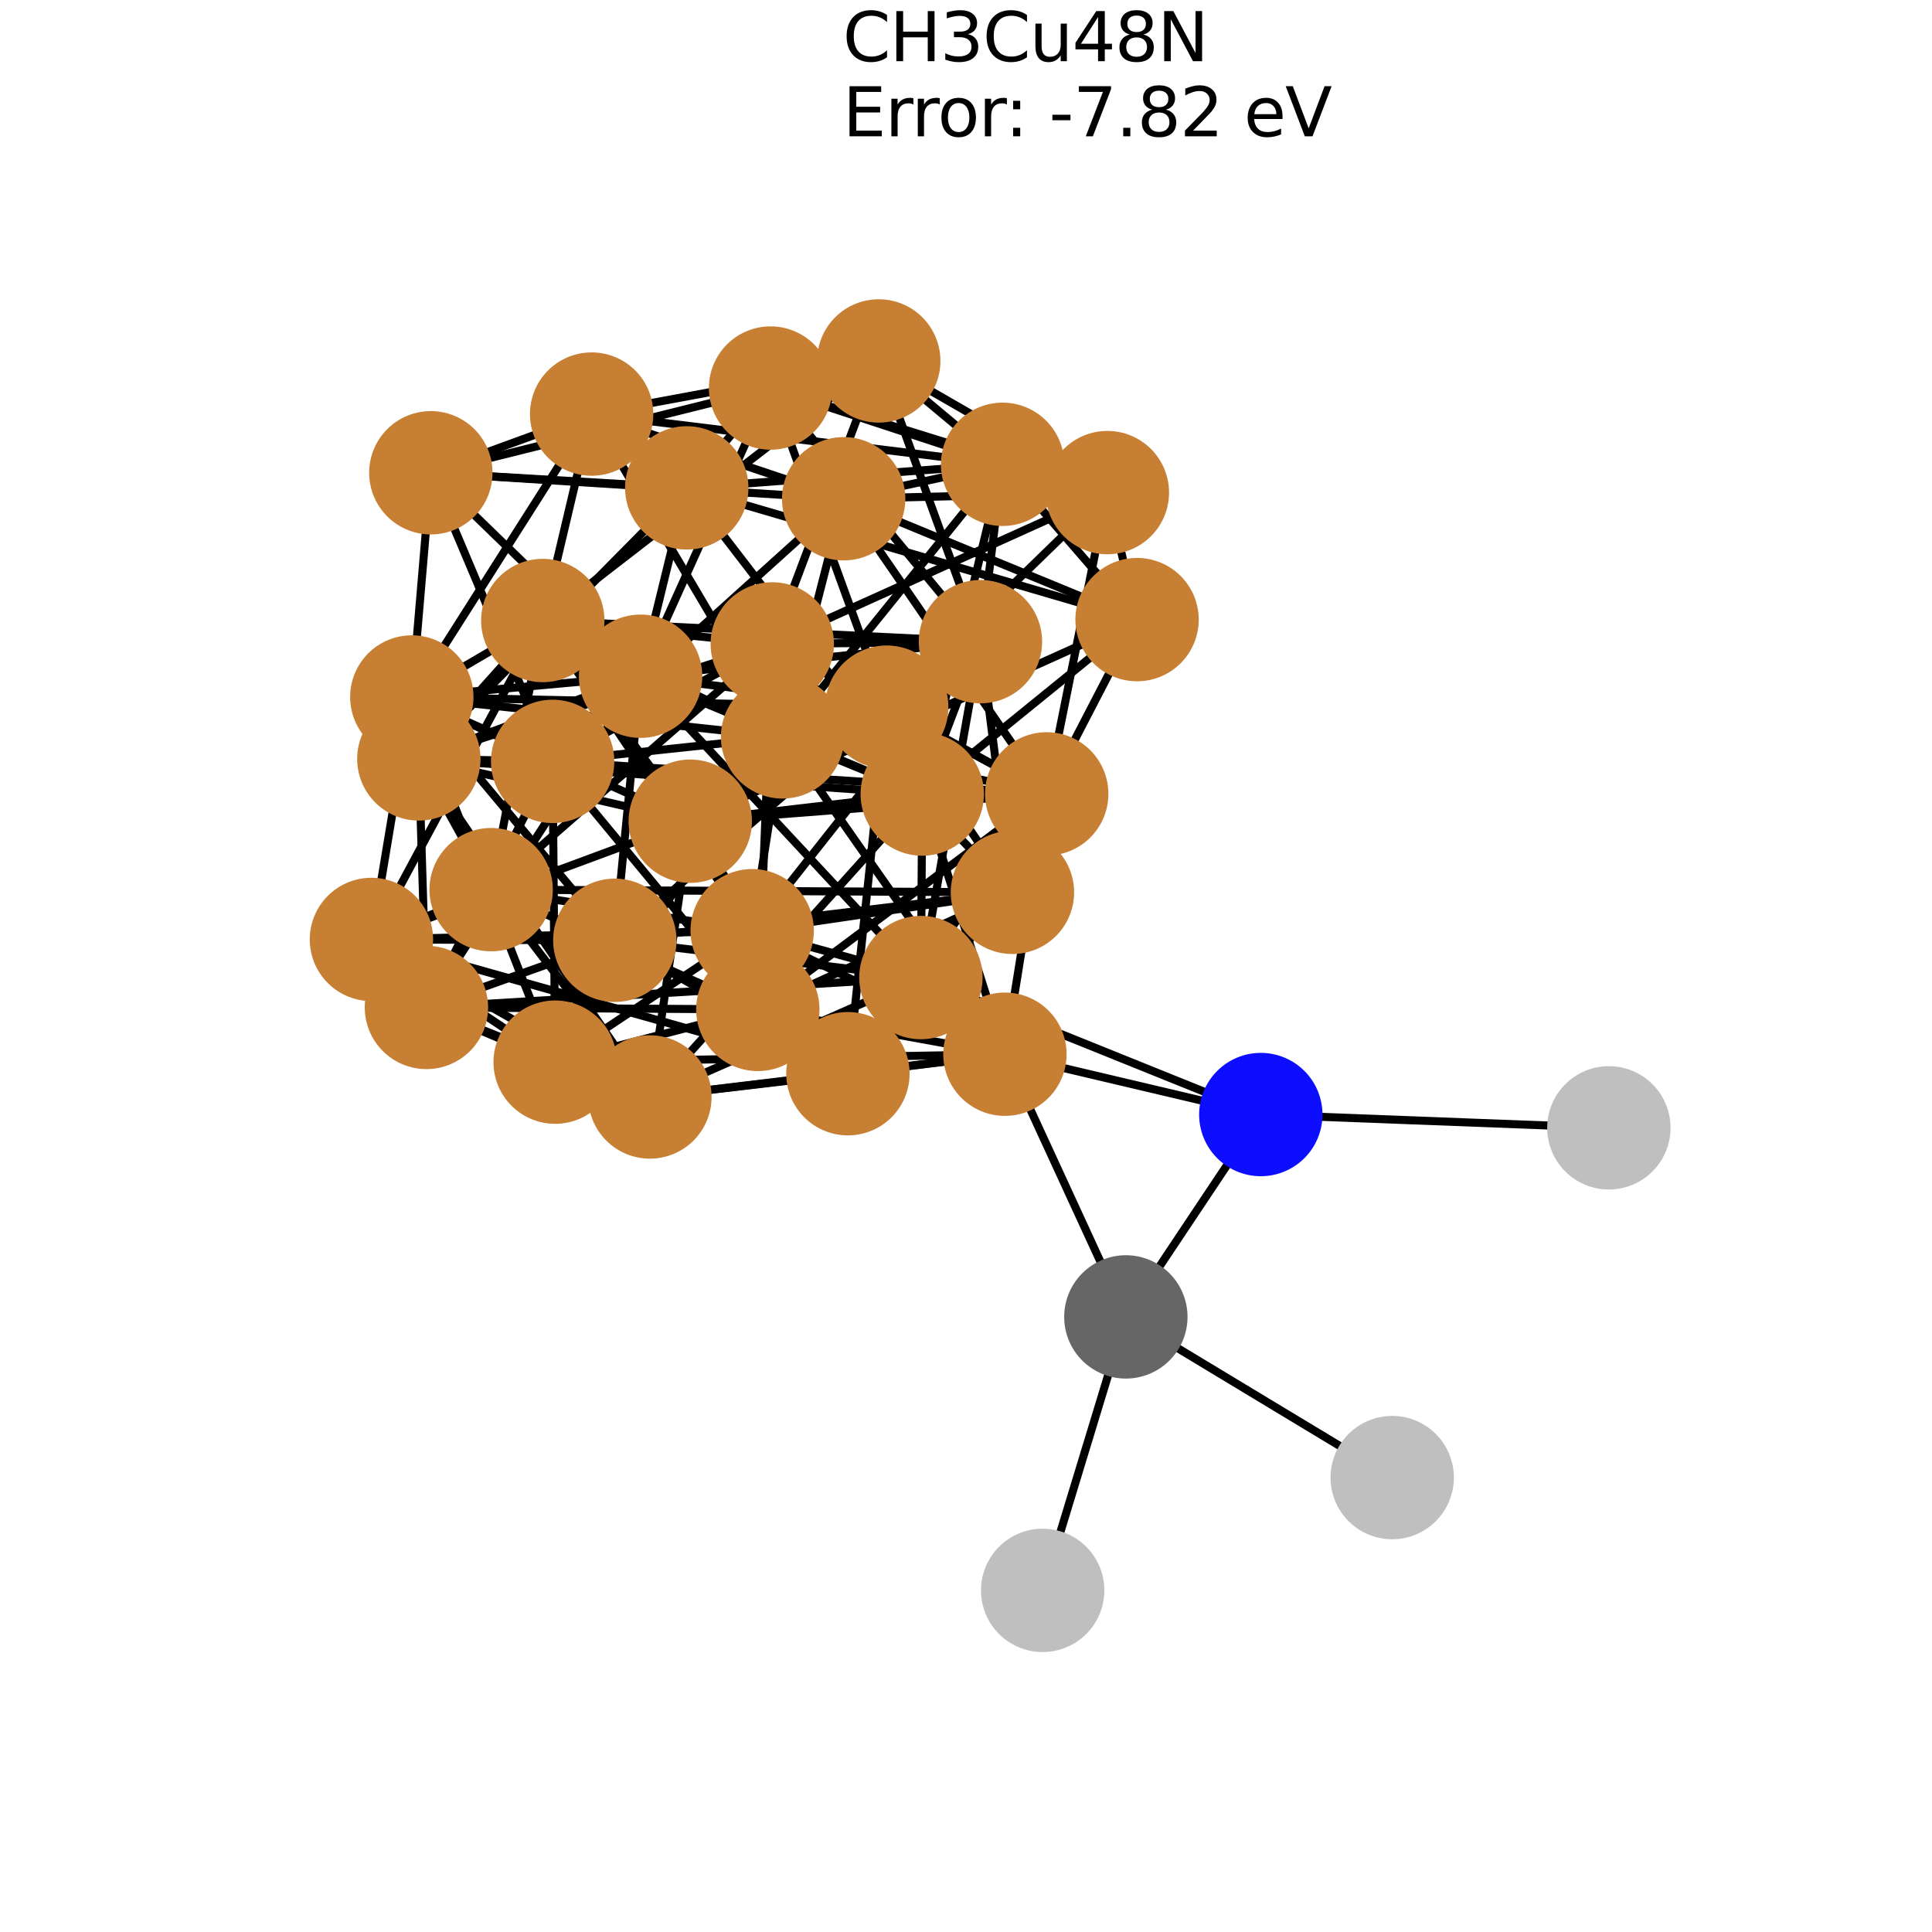 <?xml version="1.0" encoding="utf-8" standalone="no"?>
<!DOCTYPE svg PUBLIC "-//W3C//DTD SVG 1.1//EN"
  "http://www.w3.org/Graphics/SVG/1.1/DTD/svg11.dtd">
<svg xmlns:xlink="http://www.w3.org/1999/xlink" width="288pt" height="288pt" viewBox="0 0 288 288" xmlns="http://www.w3.org/2000/svg" version="1.1">
 <defs>
  <style type="text/css">*{stroke-linejoin: round; stroke-linecap: butt}</style>
 </defs>
 <g id="figure_1">
  <g id="patch_1">
   <path d="M 0 288 
L 288 288 
L 288 0 
L 0 0 
z
" style="fill: #ffffff"/>
  </g>
  <g id="axes_1">
   <g id="LineCollection_1">
    <path d="M 130.995 53.804 
L 165.074 73.43 
" clip-path="url(#p8cb39329c4)" style="fill: none; stroke: #000000; stroke-width: 1.2"/>
    <path d="M 130.995 53.804 
L 114.867 57.844 
" clip-path="url(#p8cb39329c4)" style="fill: none; stroke: #000000; stroke-width: 1.2"/>
    <path d="M 130.995 53.804 
L 149.451 69.214 
" clip-path="url(#p8cb39329c4)" style="fill: none; stroke: #000000; stroke-width: 1.2"/>
    <path d="M 130.995 53.804 
L 88.195 61.725 
" clip-path="url(#p8cb39329c4)" style="fill: none; stroke: #000000; stroke-width: 1.2"/>
    <path d="M 130.995 53.804 
L 115.121 95.989 
" clip-path="url(#p8cb39329c4)" style="fill: none; stroke: #000000; stroke-width: 1.2"/>
    <path d="M 130.995 53.804 
L 80.911 92.5 
" clip-path="url(#p8cb39329c4)" style="fill: none; stroke: #000000; stroke-width: 1.2"/>
    <path d="M 130.995 53.804 
L 146.154 95.654 
" clip-path="url(#p8cb39329c4)" style="fill: none; stroke: #000000; stroke-width: 1.2"/>
    <path d="M 169.499 92.365 
L 165.074 73.43 
" clip-path="url(#p8cb39329c4)" style="fill: none; stroke: #000000; stroke-width: 1.2"/>
    <path d="M 169.499 92.365 
L 102.373 72.729 
" clip-path="url(#p8cb39329c4)" style="fill: none; stroke: #000000; stroke-width: 1.2"/>
    <path d="M 169.499 92.365 
L 149.451 69.214 
" clip-path="url(#p8cb39329c4)" style="fill: none; stroke: #000000; stroke-width: 1.2"/>
    <path d="M 169.499 92.365 
L 125.763 74.348 
" clip-path="url(#p8cb39329c4)" style="fill: none; stroke: #000000; stroke-width: 1.2"/>
    <path d="M 169.499 92.365 
L 102.897 122.415 
" clip-path="url(#p8cb39329c4)" style="fill: none; stroke: #000000; stroke-width: 1.2"/>
    <path d="M 169.499 92.365 
L 156.032 118.341 
" clip-path="url(#p8cb39329c4)" style="fill: none; stroke: #000000; stroke-width: 1.2"/>
    <path d="M 169.499 92.365 
L 137.479 118.368 
" clip-path="url(#p8cb39329c4)" style="fill: none; stroke: #000000; stroke-width: 1.2"/>
    <path d="M 165.074 73.43 
L 114.867 57.844 
" clip-path="url(#p8cb39329c4)" style="fill: none; stroke: #000000; stroke-width: 1.2"/>
    <path d="M 165.074 73.43 
L 125.763 74.348 
" clip-path="url(#p8cb39329c4)" style="fill: none; stroke: #000000; stroke-width: 1.2"/>
    <path d="M 165.074 73.43 
L 115.121 95.989 
" clip-path="url(#p8cb39329c4)" style="fill: none; stroke: #000000; stroke-width: 1.2"/>
    <path d="M 165.074 73.43 
L 132.179 105.414 
" clip-path="url(#p8cb39329c4)" style="fill: none; stroke: #000000; stroke-width: 1.2"/>
    <path d="M 165.074 73.43 
L 156.032 118.341 
" clip-path="url(#p8cb39329c4)" style="fill: none; stroke: #000000; stroke-width: 1.2"/>
    <path d="M 102.373 72.729 
L 114.867 57.844 
" clip-path="url(#p8cb39329c4)" style="fill: none; stroke: #000000; stroke-width: 1.2"/>
    <path d="M 102.373 72.729 
L 149.451 69.214 
" clip-path="url(#p8cb39329c4)" style="fill: none; stroke: #000000; stroke-width: 1.2"/>
    <path d="M 102.373 72.729 
L 64.223 70.476 
" clip-path="url(#p8cb39329c4)" style="fill: none; stroke: #000000; stroke-width: 1.2"/>
    <path d="M 102.373 72.729 
L 62.436 113.129 
" clip-path="url(#p8cb39329c4)" style="fill: none; stroke: #000000; stroke-width: 1.2"/>
    <path d="M 102.373 72.729 
L 95.49 100.806 
" clip-path="url(#p8cb39329c4)" style="fill: none; stroke: #000000; stroke-width: 1.2"/>
    <path d="M 102.373 72.729 
L 137.479 118.368 
" clip-path="url(#p8cb39329c4)" style="fill: none; stroke: #000000; stroke-width: 1.2"/>
    <path d="M 114.867 57.844 
L 149.451 69.214 
" clip-path="url(#p8cb39329c4)" style="fill: none; stroke: #000000; stroke-width: 1.2"/>
    <path d="M 114.867 57.844 
L 64.223 70.476 
" clip-path="url(#p8cb39329c4)" style="fill: none; stroke: #000000; stroke-width: 1.2"/>
    <path d="M 114.867 57.844 
L 132.179 105.414 
" clip-path="url(#p8cb39329c4)" style="fill: none; stroke: #000000; stroke-width: 1.2"/>
    <path d="M 114.867 57.844 
L 95.49 100.806 
" clip-path="url(#p8cb39329c4)" style="fill: none; stroke: #000000; stroke-width: 1.2"/>
    <path d="M 114.867 57.844 
L 146.154 95.654 
" clip-path="url(#p8cb39329c4)" style="fill: none; stroke: #000000; stroke-width: 1.2"/>
    <path d="M 149.451 69.214 
L 125.763 74.348 
" clip-path="url(#p8cb39329c4)" style="fill: none; stroke: #000000; stroke-width: 1.2"/>
    <path d="M 149.451 69.214 
L 88.195 61.725 
" clip-path="url(#p8cb39329c4)" style="fill: none; stroke: #000000; stroke-width: 1.2"/>
    <path d="M 149.451 69.214 
L 137.479 118.368 
" clip-path="url(#p8cb39329c4)" style="fill: none; stroke: #000000; stroke-width: 1.2"/>
    <path d="M 149.451 69.214 
L 146.154 95.654 
" clip-path="url(#p8cb39329c4)" style="fill: none; stroke: #000000; stroke-width: 1.2"/>
    <path d="M 149.451 69.214 
L 116.655 109.846 
" clip-path="url(#p8cb39329c4)" style="fill: none; stroke: #000000; stroke-width: 1.2"/>
    <path d="M 125.763 74.348 
L 88.195 61.725 
" clip-path="url(#p8cb39329c4)" style="fill: none; stroke: #000000; stroke-width: 1.2"/>
    <path d="M 125.763 74.348 
L 64.223 70.476 
" clip-path="url(#p8cb39329c4)" style="fill: none; stroke: #000000; stroke-width: 1.2"/>
    <path d="M 125.763 74.348 
L 156.032 118.341 
" clip-path="url(#p8cb39329c4)" style="fill: none; stroke: #000000; stroke-width: 1.2"/>
    <path d="M 125.763 74.348 
L 116.655 109.846 
" clip-path="url(#p8cb39329c4)" style="fill: none; stroke: #000000; stroke-width: 1.2"/>
    <path d="M 125.763 74.348 
L 82.379 113.498 
" clip-path="url(#p8cb39329c4)" style="fill: none; stroke: #000000; stroke-width: 1.2"/>
    <path d="M 88.195 61.725 
L 64.223 70.476 
" clip-path="url(#p8cb39329c4)" style="fill: none; stroke: #000000; stroke-width: 1.2"/>
    <path d="M 88.195 61.725 
L 80.911 92.5 
" clip-path="url(#p8cb39329c4)" style="fill: none; stroke: #000000; stroke-width: 1.2"/>
    <path d="M 88.195 61.725 
L 116.655 109.846 
" clip-path="url(#p8cb39329c4)" style="fill: none; stroke: #000000; stroke-width: 1.2"/>
    <path d="M 88.195 61.725 
L 61.389 103.897 
" clip-path="url(#p8cb39329c4)" style="fill: none; stroke: #000000; stroke-width: 1.2"/>
    <path d="M 64.223 70.476 
L 95.49 100.806 
" clip-path="url(#p8cb39329c4)" style="fill: none; stroke: #000000; stroke-width: 1.2"/>
    <path d="M 64.223 70.476 
L 82.379 113.498 
" clip-path="url(#p8cb39329c4)" style="fill: none; stroke: #000000; stroke-width: 1.2"/>
    <path d="M 64.223 70.476 
L 61.389 103.897 
" clip-path="url(#p8cb39329c4)" style="fill: none; stroke: #000000; stroke-width: 1.2"/>
    <path d="M 115.121 95.989 
L 80.911 92.5 
" clip-path="url(#p8cb39329c4)" style="fill: none; stroke: #000000; stroke-width: 1.2"/>
    <path d="M 115.121 95.989 
L 62.436 113.129 
" clip-path="url(#p8cb39329c4)" style="fill: none; stroke: #000000; stroke-width: 1.2"/>
    <path d="M 115.121 95.989 
L 132.179 105.414 
" clip-path="url(#p8cb39329c4)" style="fill: none; stroke: #000000; stroke-width: 1.2"/>
    <path d="M 115.121 95.989 
L 156.032 118.341 
" clip-path="url(#p8cb39329c4)" style="fill: none; stroke: #000000; stroke-width: 1.2"/>
    <path d="M 115.121 95.989 
L 146.154 95.654 
" clip-path="url(#p8cb39329c4)" style="fill: none; stroke: #000000; stroke-width: 1.2"/>
    <path d="M 115.121 95.989 
L 82.379 113.498 
" clip-path="url(#p8cb39329c4)" style="fill: none; stroke: #000000; stroke-width: 1.2"/>
    <path d="M 115.121 95.989 
L 150.922 133.02 
" clip-path="url(#p8cb39329c4)" style="fill: none; stroke: #000000; stroke-width: 1.2"/>
    <path d="M 115.121 95.989 
L 73.214 132.619 
" clip-path="url(#p8cb39329c4)" style="fill: none; stroke: #000000; stroke-width: 1.2"/>
    <path d="M 115.121 95.989 
L 112.967 150.472 
" clip-path="url(#p8cb39329c4)" style="fill: none; stroke: #000000; stroke-width: 1.2"/>
    <path d="M 80.911 92.5 
L 62.436 113.129 
" clip-path="url(#p8cb39329c4)" style="fill: none; stroke: #000000; stroke-width: 1.2"/>
    <path d="M 80.911 92.5 
L 102.897 122.415 
" clip-path="url(#p8cb39329c4)" style="fill: none; stroke: #000000; stroke-width: 1.2"/>
    <path d="M 80.911 92.5 
L 146.154 95.654 
" clip-path="url(#p8cb39329c4)" style="fill: none; stroke: #000000; stroke-width: 1.2"/>
    <path d="M 80.911 92.5 
L 116.655 109.846 
" clip-path="url(#p8cb39329c4)" style="fill: none; stroke: #000000; stroke-width: 1.2"/>
    <path d="M 80.911 92.5 
L 61.389 103.897 
" clip-path="url(#p8cb39329c4)" style="fill: none; stroke: #000000; stroke-width: 1.2"/>
    <path d="M 80.911 92.5 
L 73.214 132.619 
" clip-path="url(#p8cb39329c4)" style="fill: none; stroke: #000000; stroke-width: 1.2"/>
    <path d="M 80.911 92.5 
L 55.369 140.042 
" clip-path="url(#p8cb39329c4)" style="fill: none; stroke: #000000; stroke-width: 1.2"/>
    <path d="M 80.911 92.5 
L 112.126 138.74 
" clip-path="url(#p8cb39329c4)" style="fill: none; stroke: #000000; stroke-width: 1.2"/>
    <path d="M 62.436 113.129 
L 102.897 122.415 
" clip-path="url(#p8cb39329c4)" style="fill: none; stroke: #000000; stroke-width: 1.2"/>
    <path d="M 62.436 113.129 
L 95.49 100.806 
" clip-path="url(#p8cb39329c4)" style="fill: none; stroke: #000000; stroke-width: 1.2"/>
    <path d="M 62.436 113.129 
L 137.479 118.368 
" clip-path="url(#p8cb39329c4)" style="fill: none; stroke: #000000; stroke-width: 1.2"/>
    <path d="M 62.436 113.129 
L 82.379 113.498 
" clip-path="url(#p8cb39329c4)" style="fill: none; stroke: #000000; stroke-width: 1.2"/>
    <path d="M 62.436 113.129 
L 73.214 132.619 
" clip-path="url(#p8cb39329c4)" style="fill: none; stroke: #000000; stroke-width: 1.2"/>
    <path d="M 62.436 113.129 
L 96.88 163.525 
" clip-path="url(#p8cb39329c4)" style="fill: none; stroke: #000000; stroke-width: 1.2"/>
    <path d="M 62.436 113.129 
L 63.567 150.178 
" clip-path="url(#p8cb39329c4)" style="fill: none; stroke: #000000; stroke-width: 1.2"/>
    <path d="M 102.897 122.415 
L 132.179 105.414 
" clip-path="url(#p8cb39329c4)" style="fill: none; stroke: #000000; stroke-width: 1.2"/>
    <path d="M 102.897 122.415 
L 156.032 118.341 
" clip-path="url(#p8cb39329c4)" style="fill: none; stroke: #000000; stroke-width: 1.2"/>
    <path d="M 102.897 122.415 
L 137.479 118.368 
" clip-path="url(#p8cb39329c4)" style="fill: none; stroke: #000000; stroke-width: 1.2"/>
    <path d="M 102.897 122.415 
L 61.389 103.897 
" clip-path="url(#p8cb39329c4)" style="fill: none; stroke: #000000; stroke-width: 1.2"/>
    <path d="M 102.897 122.415 
L 96.88 163.525 
" clip-path="url(#p8cb39329c4)" style="fill: none; stroke: #000000; stroke-width: 1.2"/>
    <path d="M 102.897 122.415 
L 55.369 140.042 
" clip-path="url(#p8cb39329c4)" style="fill: none; stroke: #000000; stroke-width: 1.2"/>
    <path d="M 102.897 122.415 
L 126.397 160.057 
" clip-path="url(#p8cb39329c4)" style="fill: none; stroke: #000000; stroke-width: 1.2"/>
    <path d="M 132.179 105.414 
L 156.032 118.341 
" clip-path="url(#p8cb39329c4)" style="fill: none; stroke: #000000; stroke-width: 1.2"/>
    <path d="M 132.179 105.414 
L 95.49 100.806 
" clip-path="url(#p8cb39329c4)" style="fill: none; stroke: #000000; stroke-width: 1.2"/>
    <path d="M 132.179 105.414 
L 146.154 95.654 
" clip-path="url(#p8cb39329c4)" style="fill: none; stroke: #000000; stroke-width: 1.2"/>
    <path d="M 132.179 105.414 
L 61.389 103.897 
" clip-path="url(#p8cb39329c4)" style="fill: none; stroke: #000000; stroke-width: 1.2"/>
    <path d="M 132.179 105.414 
L 150.922 133.02 
" clip-path="url(#p8cb39329c4)" style="fill: none; stroke: #000000; stroke-width: 1.2"/>
    <path d="M 132.179 105.414 
L 126.397 160.057 
" clip-path="url(#p8cb39329c4)" style="fill: none; stroke: #000000; stroke-width: 1.2"/>
    <path d="M 132.179 105.414 
L 91.649 140.166 
" clip-path="url(#p8cb39329c4)" style="fill: none; stroke: #000000; stroke-width: 1.2"/>
    <path d="M 156.032 118.341 
L 137.479 118.368 
" clip-path="url(#p8cb39329c4)" style="fill: none; stroke: #000000; stroke-width: 1.2"/>
    <path d="M 156.032 118.341 
L 116.655 109.846 
" clip-path="url(#p8cb39329c4)" style="fill: none; stroke: #000000; stroke-width: 1.2"/>
    <path d="M 156.032 118.341 
L 82.379 113.498 
" clip-path="url(#p8cb39329c4)" style="fill: none; stroke: #000000; stroke-width: 1.2"/>
    <path d="M 156.032 118.341 
L 126.397 160.057 
" clip-path="url(#p8cb39329c4)" style="fill: none; stroke: #000000; stroke-width: 1.2"/>
    <path d="M 156.032 118.341 
L 112.967 150.472 
" clip-path="url(#p8cb39329c4)" style="fill: none; stroke: #000000; stroke-width: 1.2"/>
    <path d="M 156.032 118.341 
L 149.802 157.151 
" clip-path="url(#p8cb39329c4)" style="fill: none; stroke: #000000; stroke-width: 1.2"/>
    <path d="M 95.49 100.806 
L 137.479 118.368 
" clip-path="url(#p8cb39329c4)" style="fill: none; stroke: #000000; stroke-width: 1.2"/>
    <path d="M 95.49 100.806 
L 146.154 95.654 
" clip-path="url(#p8cb39329c4)" style="fill: none; stroke: #000000; stroke-width: 1.2"/>
    <path d="M 95.49 100.806 
L 82.379 113.498 
" clip-path="url(#p8cb39329c4)" style="fill: none; stroke: #000000; stroke-width: 1.2"/>
    <path d="M 95.49 100.806 
L 61.389 103.897 
" clip-path="url(#p8cb39329c4)" style="fill: none; stroke: #000000; stroke-width: 1.2"/>
    <path d="M 95.49 100.806 
L 63.567 150.178 
" clip-path="url(#p8cb39329c4)" style="fill: none; stroke: #000000; stroke-width: 1.2"/>
    <path d="M 95.49 100.806 
L 137.279 145.722 
" clip-path="url(#p8cb39329c4)" style="fill: none; stroke: #000000; stroke-width: 1.2"/>
    <path d="M 95.49 100.806 
L 91.649 140.166 
" clip-path="url(#p8cb39329c4)" style="fill: none; stroke: #000000; stroke-width: 1.2"/>
    <path d="M 137.479 118.368 
L 146.154 95.654 
" clip-path="url(#p8cb39329c4)" style="fill: none; stroke: #000000; stroke-width: 1.2"/>
    <path d="M 137.479 118.368 
L 116.655 109.846 
" clip-path="url(#p8cb39329c4)" style="fill: none; stroke: #000000; stroke-width: 1.2"/>
    <path d="M 137.479 118.368 
L 96.88 163.525 
" clip-path="url(#p8cb39329c4)" style="fill: none; stroke: #000000; stroke-width: 1.2"/>
    <path d="M 137.479 118.368 
L 137.279 145.722 
" clip-path="url(#p8cb39329c4)" style="fill: none; stroke: #000000; stroke-width: 1.2"/>
    <path d="M 137.479 118.368 
L 149.802 157.151 
" clip-path="url(#p8cb39329c4)" style="fill: none; stroke: #000000; stroke-width: 1.2"/>
    <path d="M 146.154 95.654 
L 116.655 109.846 
" clip-path="url(#p8cb39329c4)" style="fill: none; stroke: #000000; stroke-width: 1.2"/>
    <path d="M 146.154 95.654 
L 150.922 133.02 
" clip-path="url(#p8cb39329c4)" style="fill: none; stroke: #000000; stroke-width: 1.2"/>
    <path d="M 146.154 95.654 
L 137.279 145.722 
" clip-path="url(#p8cb39329c4)" style="fill: none; stroke: #000000; stroke-width: 1.2"/>
    <path d="M 146.154 95.654 
L 112.126 138.74 
" clip-path="url(#p8cb39329c4)" style="fill: none; stroke: #000000; stroke-width: 1.2"/>
    <path d="M 116.655 109.846 
L 82.379 113.498 
" clip-path="url(#p8cb39329c4)" style="fill: none; stroke: #000000; stroke-width: 1.2"/>
    <path d="M 116.655 109.846 
L 61.389 103.897 
" clip-path="url(#p8cb39329c4)" style="fill: none; stroke: #000000; stroke-width: 1.2"/>
    <path d="M 116.655 109.846 
L 112.126 138.74 
" clip-path="url(#p8cb39329c4)" style="fill: none; stroke: #000000; stroke-width: 1.2"/>
    <path d="M 116.655 109.846 
L 149.802 157.151 
" clip-path="url(#p8cb39329c4)" style="fill: none; stroke: #000000; stroke-width: 1.2"/>
    <path d="M 116.655 109.846 
L 82.755 158.334 
" clip-path="url(#p8cb39329c4)" style="fill: none; stroke: #000000; stroke-width: 1.2"/>
    <path d="M 82.379 113.498 
L 61.389 103.897 
" clip-path="url(#p8cb39329c4)" style="fill: none; stroke: #000000; stroke-width: 1.2"/>
    <path d="M 82.379 113.498 
L 112.967 150.472 
" clip-path="url(#p8cb39329c4)" style="fill: none; stroke: #000000; stroke-width: 1.2"/>
    <path d="M 82.379 113.498 
L 63.567 150.178 
" clip-path="url(#p8cb39329c4)" style="fill: none; stroke: #000000; stroke-width: 1.2"/>
    <path d="M 82.379 113.498 
L 82.755 158.334 
" clip-path="url(#p8cb39329c4)" style="fill: none; stroke: #000000; stroke-width: 1.2"/>
    <path d="M 61.389 103.897 
L 55.369 140.042 
" clip-path="url(#p8cb39329c4)" style="fill: none; stroke: #000000; stroke-width: 1.2"/>
    <path d="M 61.389 103.897 
L 82.755 158.334 
" clip-path="url(#p8cb39329c4)" style="fill: none; stroke: #000000; stroke-width: 1.2"/>
    <path d="M 61.389 103.897 
L 91.649 140.166 
" clip-path="url(#p8cb39329c4)" style="fill: none; stroke: #000000; stroke-width: 1.2"/>
    <path d="M 150.922 133.02 
L 73.214 132.619 
" clip-path="url(#p8cb39329c4)" style="fill: none; stroke: #000000; stroke-width: 1.2"/>
    <path d="M 150.922 133.02 
L 126.397 160.057 
" clip-path="url(#p8cb39329c4)" style="fill: none; stroke: #000000; stroke-width: 1.2"/>
    <path d="M 150.922 133.02 
L 112.967 150.472 
" clip-path="url(#p8cb39329c4)" style="fill: none; stroke: #000000; stroke-width: 1.2"/>
    <path d="M 150.922 133.02 
L 137.279 145.722 
" clip-path="url(#p8cb39329c4)" style="fill: none; stroke: #000000; stroke-width: 1.2"/>
    <path d="M 150.922 133.02 
L 112.126 138.74 
" clip-path="url(#p8cb39329c4)" style="fill: none; stroke: #000000; stroke-width: 1.2"/>
    <path d="M 150.922 133.02 
L 91.649 140.166 
" clip-path="url(#p8cb39329c4)" style="fill: none; stroke: #000000; stroke-width: 1.2"/>
    <path d="M 73.214 132.619 
L 96.88 163.525 
" clip-path="url(#p8cb39329c4)" style="fill: none; stroke: #000000; stroke-width: 1.2"/>
    <path d="M 73.214 132.619 
L 55.369 140.042 
" clip-path="url(#p8cb39329c4)" style="fill: none; stroke: #000000; stroke-width: 1.2"/>
    <path d="M 73.214 132.619 
L 112.967 150.472 
" clip-path="url(#p8cb39329c4)" style="fill: none; stroke: #000000; stroke-width: 1.2"/>
    <path d="M 73.214 132.619 
L 63.567 150.178 
" clip-path="url(#p8cb39329c4)" style="fill: none; stroke: #000000; stroke-width: 1.2"/>
    <path d="M 73.214 132.619 
L 112.126 138.74 
" clip-path="url(#p8cb39329c4)" style="fill: none; stroke: #000000; stroke-width: 1.2"/>
    <path d="M 96.88 163.525 
L 55.369 140.042 
" clip-path="url(#p8cb39329c4)" style="fill: none; stroke: #000000; stroke-width: 1.2"/>
    <path d="M 96.88 163.525 
L 126.397 160.057 
" clip-path="url(#p8cb39329c4)" style="fill: none; stroke: #000000; stroke-width: 1.2"/>
    <path d="M 96.88 163.525 
L 63.567 150.178 
" clip-path="url(#p8cb39329c4)" style="fill: none; stroke: #000000; stroke-width: 1.2"/>
    <path d="M 96.88 163.525 
L 137.279 145.722 
" clip-path="url(#p8cb39329c4)" style="fill: none; stroke: #000000; stroke-width: 1.2"/>
    <path d="M 96.88 163.525 
L 149.802 157.151 
" clip-path="url(#p8cb39329c4)" style="fill: none; stroke: #000000; stroke-width: 1.2"/>
    <path d="M 55.369 140.042 
L 126.397 160.057 
" clip-path="url(#p8cb39329c4)" style="fill: none; stroke: #000000; stroke-width: 1.2"/>
    <path d="M 55.369 140.042 
L 112.126 138.74 
" clip-path="url(#p8cb39329c4)" style="fill: none; stroke: #000000; stroke-width: 1.2"/>
    <path d="M 55.369 140.042 
L 82.755 158.334 
" clip-path="url(#p8cb39329c4)" style="fill: none; stroke: #000000; stroke-width: 1.2"/>
    <path d="M 55.369 140.042 
L 91.649 140.166 
" clip-path="url(#p8cb39329c4)" style="fill: none; stroke: #000000; stroke-width: 1.2"/>
    <path d="M 126.397 160.057 
L 112.967 150.472 
" clip-path="url(#p8cb39329c4)" style="fill: none; stroke: #000000; stroke-width: 1.2"/>
    <path d="M 126.397 160.057 
L 149.802 157.151 
" clip-path="url(#p8cb39329c4)" style="fill: none; stroke: #000000; stroke-width: 1.2"/>
    <path d="M 126.397 160.057 
L 91.649 140.166 
" clip-path="url(#p8cb39329c4)" style="fill: none; stroke: #000000; stroke-width: 1.2"/>
    <path d="M 112.967 150.472 
L 63.567 150.178 
" clip-path="url(#p8cb39329c4)" style="fill: none; stroke: #000000; stroke-width: 1.2"/>
    <path d="M 112.967 150.472 
L 149.802 157.151 
" clip-path="url(#p8cb39329c4)" style="fill: none; stroke: #000000; stroke-width: 1.2"/>
    <path d="M 112.967 150.472 
L 82.755 158.334 
" clip-path="url(#p8cb39329c4)" style="fill: none; stroke: #000000; stroke-width: 1.2"/>
    <path d="M 63.567 150.178 
L 137.279 145.722 
" clip-path="url(#p8cb39329c4)" style="fill: none; stroke: #000000; stroke-width: 1.2"/>
    <path d="M 63.567 150.178 
L 82.755 158.334 
" clip-path="url(#p8cb39329c4)" style="fill: none; stroke: #000000; stroke-width: 1.2"/>
    <path d="M 63.567 150.178 
L 91.649 140.166 
" clip-path="url(#p8cb39329c4)" style="fill: none; stroke: #000000; stroke-width: 1.2"/>
    <path d="M 137.279 145.722 
L 112.126 138.74 
" clip-path="url(#p8cb39329c4)" style="fill: none; stroke: #000000; stroke-width: 1.2"/>
    <path d="M 137.279 145.722 
L 149.802 157.151 
" clip-path="url(#p8cb39329c4)" style="fill: none; stroke: #000000; stroke-width: 1.2"/>
    <path d="M 137.279 145.722 
L 91.649 140.166 
" clip-path="url(#p8cb39329c4)" style="fill: none; stroke: #000000; stroke-width: 1.2"/>
    <path d="M 137.279 145.722 
L 187.945 166.144 
" clip-path="url(#p8cb39329c4)" style="fill: none; stroke: #000000; stroke-width: 1.2"/>
    <path d="M 112.126 138.74 
L 149.802 157.151 
" clip-path="url(#p8cb39329c4)" style="fill: none; stroke: #000000; stroke-width: 1.2"/>
    <path d="M 112.126 138.74 
L 82.755 158.334 
" clip-path="url(#p8cb39329c4)" style="fill: none; stroke: #000000; stroke-width: 1.2"/>
    <path d="M 149.802 157.151 
L 82.755 158.334 
" clip-path="url(#p8cb39329c4)" style="fill: none; stroke: #000000; stroke-width: 1.2"/>
    <path d="M 149.802 157.151 
L 167.829 196.308 
" clip-path="url(#p8cb39329c4)" style="fill: none; stroke: #000000; stroke-width: 1.2"/>
    <path d="M 149.802 157.151 
L 187.945 166.144 
" clip-path="url(#p8cb39329c4)" style="fill: none; stroke: #000000; stroke-width: 1.2"/>
    <path d="M 82.755 158.334 
L 91.649 140.166 
" clip-path="url(#p8cb39329c4)" style="fill: none; stroke: #000000; stroke-width: 1.2"/>
    <path d="M 155.428 237.076 
L 167.829 196.308 
" clip-path="url(#p8cb39329c4)" style="fill: none; stroke: #000000; stroke-width: 1.2"/>
    <path d="M 207.532 220.261 
L 167.829 196.308 
" clip-path="url(#p8cb39329c4)" style="fill: none; stroke: #000000; stroke-width: 1.2"/>
    <path d="M 239.831 168.125 
L 187.945 166.144 
" clip-path="url(#p8cb39329c4)" style="fill: none; stroke: #000000; stroke-width: 1.2"/>
    <path d="M 167.829 196.308 
L 187.945 166.144 
" clip-path="url(#p8cb39329c4)" style="fill: none; stroke: #000000; stroke-width: 1.2"/>
   </g>
   <g id="PathCollection_1">
    <defs>
     <path id="C0_0_fa00bedae5" d="M 0 8.944 
C 2.372 8.944 4.647 8.002 6.325 6.325 
C 8.002 4.647 8.944 2.372 8.944 -0 
C 8.944 -2.372 8.002 -4.647 6.325 -6.325 
C 4.647 -8.002 2.372 -8.944 0 -8.944 
C -2.372 -8.944 -4.647 -8.002 -6.325 -6.325 
C -8.002 -4.647 -8.944 -2.372 -8.944 0 
C -8.944 2.372 -8.002 4.647 -6.325 6.325 
C -4.647 8.002 -2.372 8.944 0 8.944 
z
"/>
    </defs>
    <g clip-path="url(#p8cb39329c4)">
     <use xlink:href="#C0_0_fa00bedae5" x="130.995" y="53.804" style="fill: #c78033; stroke: #c78033; stroke-width: 0.5"/>
    </g>
    <g clip-path="url(#p8cb39329c4)">
     <use xlink:href="#C0_0_fa00bedae5" x="169.499" y="92.365" style="fill: #c78033; stroke: #c78033; stroke-width: 0.5"/>
    </g>
    <g clip-path="url(#p8cb39329c4)">
     <use xlink:href="#C0_0_fa00bedae5" x="165.074" y="73.43" style="fill: #c78033; stroke: #c78033; stroke-width: 0.5"/>
    </g>
    <g clip-path="url(#p8cb39329c4)">
     <use xlink:href="#C0_0_fa00bedae5" x="102.373" y="72.729" style="fill: #c78033; stroke: #c78033; stroke-width: 0.5"/>
    </g>
    <g clip-path="url(#p8cb39329c4)">
     <use xlink:href="#C0_0_fa00bedae5" x="114.867" y="57.844" style="fill: #c78033; stroke: #c78033; stroke-width: 0.5"/>
    </g>
    <g clip-path="url(#p8cb39329c4)">
     <use xlink:href="#C0_0_fa00bedae5" x="149.451" y="69.214" style="fill: #c78033; stroke: #c78033; stroke-width: 0.5"/>
    </g>
    <g clip-path="url(#p8cb39329c4)">
     <use xlink:href="#C0_0_fa00bedae5" x="125.763" y="74.348" style="fill: #c78033; stroke: #c78033; stroke-width: 0.5"/>
    </g>
    <g clip-path="url(#p8cb39329c4)">
     <use xlink:href="#C0_0_fa00bedae5" x="88.195" y="61.725" style="fill: #c78033; stroke: #c78033; stroke-width: 0.5"/>
    </g>
    <g clip-path="url(#p8cb39329c4)">
     <use xlink:href="#C0_0_fa00bedae5" x="64.223" y="70.476" style="fill: #c78033; stroke: #c78033; stroke-width: 0.5"/>
    </g>
    <g clip-path="url(#p8cb39329c4)">
     <use xlink:href="#C0_0_fa00bedae5" x="115.121" y="95.989" style="fill: #c78033; stroke: #c78033; stroke-width: 0.5"/>
    </g>
    <g clip-path="url(#p8cb39329c4)">
     <use xlink:href="#C0_0_fa00bedae5" x="80.911" y="92.5" style="fill: #c78033; stroke: #c78033; stroke-width: 0.5"/>
    </g>
    <g clip-path="url(#p8cb39329c4)">
     <use xlink:href="#C0_0_fa00bedae5" x="62.436" y="113.129" style="fill: #c78033; stroke: #c78033; stroke-width: 0.5"/>
    </g>
    <g clip-path="url(#p8cb39329c4)">
     <use xlink:href="#C0_0_fa00bedae5" x="102.897" y="122.415" style="fill: #c78033; stroke: #c78033; stroke-width: 0.5"/>
    </g>
    <g clip-path="url(#p8cb39329c4)">
     <use xlink:href="#C0_0_fa00bedae5" x="132.179" y="105.414" style="fill: #c78033; stroke: #c78033; stroke-width: 0.5"/>
    </g>
    <g clip-path="url(#p8cb39329c4)">
     <use xlink:href="#C0_0_fa00bedae5" x="156.032" y="118.341" style="fill: #c78033; stroke: #c78033; stroke-width: 0.5"/>
    </g>
    <g clip-path="url(#p8cb39329c4)">
     <use xlink:href="#C0_0_fa00bedae5" x="95.49" y="100.806" style="fill: #c78033; stroke: #c78033; stroke-width: 0.5"/>
    </g>
    <g clip-path="url(#p8cb39329c4)">
     <use xlink:href="#C0_0_fa00bedae5" x="137.479" y="118.368" style="fill: #c78033; stroke: #c78033; stroke-width: 0.5"/>
    </g>
    <g clip-path="url(#p8cb39329c4)">
     <use xlink:href="#C0_0_fa00bedae5" x="146.154" y="95.654" style="fill: #c78033; stroke: #c78033; stroke-width: 0.5"/>
    </g>
    <g clip-path="url(#p8cb39329c4)">
     <use xlink:href="#C0_0_fa00bedae5" x="116.655" y="109.846" style="fill: #c78033; stroke: #c78033; stroke-width: 0.5"/>
    </g>
    <g clip-path="url(#p8cb39329c4)">
     <use xlink:href="#C0_0_fa00bedae5" x="82.379" y="113.498" style="fill: #c78033; stroke: #c78033; stroke-width: 0.5"/>
    </g>
    <g clip-path="url(#p8cb39329c4)">
     <use xlink:href="#C0_0_fa00bedae5" x="61.389" y="103.897" style="fill: #c78033; stroke: #c78033; stroke-width: 0.5"/>
    </g>
    <g clip-path="url(#p8cb39329c4)">
     <use xlink:href="#C0_0_fa00bedae5" x="150.922" y="133.02" style="fill: #c78033; stroke: #c78033; stroke-width: 0.5"/>
    </g>
    <g clip-path="url(#p8cb39329c4)">
     <use xlink:href="#C0_0_fa00bedae5" x="73.214" y="132.619" style="fill: #c78033; stroke: #c78033; stroke-width: 0.5"/>
    </g>
    <g clip-path="url(#p8cb39329c4)">
     <use xlink:href="#C0_0_fa00bedae5" x="96.88" y="163.525" style="fill: #c78033; stroke: #c78033; stroke-width: 0.5"/>
    </g>
    <g clip-path="url(#p8cb39329c4)">
     <use xlink:href="#C0_0_fa00bedae5" x="55.369" y="140.042" style="fill: #c78033; stroke: #c78033; stroke-width: 0.5"/>
    </g>
    <g clip-path="url(#p8cb39329c4)">
     <use xlink:href="#C0_0_fa00bedae5" x="126.397" y="160.057" style="fill: #c78033; stroke: #c78033; stroke-width: 0.5"/>
    </g>
    <g clip-path="url(#p8cb39329c4)">
     <use xlink:href="#C0_0_fa00bedae5" x="112.967" y="150.472" style="fill: #c78033; stroke: #c78033; stroke-width: 0.5"/>
    </g>
    <g clip-path="url(#p8cb39329c4)">
     <use xlink:href="#C0_0_fa00bedae5" x="63.567" y="150.178" style="fill: #c78033; stroke: #c78033; stroke-width: 0.5"/>
    </g>
    <g clip-path="url(#p8cb39329c4)">
     <use xlink:href="#C0_0_fa00bedae5" x="137.279" y="145.722" style="fill: #c78033; stroke: #c78033; stroke-width: 0.5"/>
    </g>
    <g clip-path="url(#p8cb39329c4)">
     <use xlink:href="#C0_0_fa00bedae5" x="112.126" y="138.74" style="fill: #c78033; stroke: #c78033; stroke-width: 0.5"/>
    </g>
    <g clip-path="url(#p8cb39329c4)">
     <use xlink:href="#C0_0_fa00bedae5" x="149.802" y="157.151" style="fill: #c78033; stroke: #c78033; stroke-width: 0.5"/>
    </g>
    <g clip-path="url(#p8cb39329c4)">
     <use xlink:href="#C0_0_fa00bedae5" x="82.755" y="158.334" style="fill: #c78033; stroke: #c78033; stroke-width: 0.5"/>
    </g>
    <g clip-path="url(#p8cb39329c4)">
     <use xlink:href="#C0_0_fa00bedae5" x="91.649" y="140.166" style="fill: #c78033; stroke: #c78033; stroke-width: 0.5"/>
    </g>
    <g clip-path="url(#p8cb39329c4)">
     <use xlink:href="#C0_0_fa00bedae5" x="155.428" y="237.076" style="fill: #bfbfbf; stroke: #bfbfbf; stroke-width: 0.5"/>
    </g>
    <g clip-path="url(#p8cb39329c4)">
     <use xlink:href="#C0_0_fa00bedae5" x="207.532" y="220.261" style="fill: #bfbfbf; stroke: #bfbfbf; stroke-width: 0.5"/>
    </g>
    <g clip-path="url(#p8cb39329c4)">
     <use xlink:href="#C0_0_fa00bedae5" x="239.831" y="168.125" style="fill: #bfbfbf; stroke: #bfbfbf; stroke-width: 0.5"/>
    </g>
    <g clip-path="url(#p8cb39329c4)">
     <use xlink:href="#C0_0_fa00bedae5" x="167.829" y="196.308" style="fill: #666666; stroke: #666666; stroke-width: 0.5"/>
    </g>
    <g clip-path="url(#p8cb39329c4)">
     <use xlink:href="#C0_0_fa00bedae5" x="187.945" y="166.144" style="fill: #0d0dff; stroke: #0d0dff; stroke-width: 0.5"/>
    </g>
   </g>
   <g id="text_1">
    <!-- CH3Cu48N -->
    <g transform="translate(125.631 9.12) scale(0.1 -0.1)">
     <defs>
      <path id="DejaVuSans-43" d="M 4122 4306 
L 4122 3641 
Q 3803 3938 3442 4084 
Q 3081 4231 2675 4231 
Q 1875 4231 1450 3742 
Q 1025 3253 1025 2328 
Q 1025 1406 1450 917 
Q 1875 428 2675 428 
Q 3081 428 3442 575 
Q 3803 722 4122 1019 
L 4122 359 
Q 3791 134 3420 21 
Q 3050 -91 2638 -91 
Q 1578 -91 968 557 
Q 359 1206 359 2328 
Q 359 3453 968 4101 
Q 1578 4750 2638 4750 
Q 3056 4750 3426 4639 
Q 3797 4528 4122 4306 
z
" transform="scale(0.016)"/>
      <path id="DejaVuSans-48" d="M 628 4666 
L 1259 4666 
L 1259 2753 
L 3553 2753 
L 3553 4666 
L 4184 4666 
L 4184 0 
L 3553 0 
L 3553 2222 
L 1259 2222 
L 1259 0 
L 628 0 
L 628 4666 
z
" transform="scale(0.016)"/>
      <path id="DejaVuSans-33" d="M 2597 2516 
Q 3050 2419 3304 2112 
Q 3559 1806 3559 1356 
Q 3559 666 3084 287 
Q 2609 -91 1734 -91 
Q 1441 -91 1130 -33 
Q 819 25 488 141 
L 488 750 
Q 750 597 1062 519 
Q 1375 441 1716 441 
Q 2309 441 2620 675 
Q 2931 909 2931 1356 
Q 2931 1769 2642 2001 
Q 2353 2234 1838 2234 
L 1294 2234 
L 1294 2753 
L 1863 2753 
Q 2328 2753 2575 2939 
Q 2822 3125 2822 3475 
Q 2822 3834 2567 4026 
Q 2313 4219 1838 4219 
Q 1578 4219 1281 4162 
Q 984 4106 628 3988 
L 628 4550 
Q 988 4650 1302 4700 
Q 1616 4750 1894 4750 
Q 2613 4750 3031 4423 
Q 3450 4097 3450 3541 
Q 3450 3153 3228 2886 
Q 3006 2619 2597 2516 
z
" transform="scale(0.016)"/>
      <path id="DejaVuSans-75" d="M 544 1381 
L 544 3500 
L 1119 3500 
L 1119 1403 
Q 1119 906 1312 657 
Q 1506 409 1894 409 
Q 2359 409 2629 706 
Q 2900 1003 2900 1516 
L 2900 3500 
L 3475 3500 
L 3475 0 
L 2900 0 
L 2900 538 
Q 2691 219 2414 64 
Q 2138 -91 1772 -91 
Q 1169 -91 856 284 
Q 544 659 544 1381 
z
M 1991 3584 
L 1991 3584 
z
" transform="scale(0.016)"/>
      <path id="DejaVuSans-34" d="M 2419 4116 
L 825 1625 
L 2419 1625 
L 2419 4116 
z
M 2253 4666 
L 3047 4666 
L 3047 1625 
L 3713 1625 
L 3713 1100 
L 3047 1100 
L 3047 0 
L 2419 0 
L 2419 1100 
L 313 1100 
L 313 1709 
L 2253 4666 
z
" transform="scale(0.016)"/>
      <path id="DejaVuSans-38" d="M 2034 2216 
Q 1584 2216 1326 1975 
Q 1069 1734 1069 1313 
Q 1069 891 1326 650 
Q 1584 409 2034 409 
Q 2484 409 2743 651 
Q 3003 894 3003 1313 
Q 3003 1734 2745 1975 
Q 2488 2216 2034 2216 
z
M 1403 2484 
Q 997 2584 770 2862 
Q 544 3141 544 3541 
Q 544 4100 942 4425 
Q 1341 4750 2034 4750 
Q 2731 4750 3128 4425 
Q 3525 4100 3525 3541 
Q 3525 3141 3298 2862 
Q 3072 2584 2669 2484 
Q 3125 2378 3379 2068 
Q 3634 1759 3634 1313 
Q 3634 634 3220 271 
Q 2806 -91 2034 -91 
Q 1263 -91 848 271 
Q 434 634 434 1313 
Q 434 1759 690 2068 
Q 947 2378 1403 2484 
z
M 1172 3481 
Q 1172 3119 1398 2916 
Q 1625 2713 2034 2713 
Q 2441 2713 2670 2916 
Q 2900 3119 2900 3481 
Q 2900 3844 2670 4047 
Q 2441 4250 2034 4250 
Q 1625 4250 1398 4047 
Q 1172 3844 1172 3481 
z
" transform="scale(0.016)"/>
      <path id="DejaVuSans-4e" d="M 628 4666 
L 1478 4666 
L 3547 763 
L 3547 4666 
L 4159 4666 
L 4159 0 
L 3309 0 
L 1241 3903 
L 1241 0 
L 628 0 
L 628 4666 
z
" transform="scale(0.016)"/>
     </defs>
     <use xlink:href="#DejaVuSans-43"/>
     <use xlink:href="#DejaVuSans-48" transform="translate(69.824 0)"/>
     <use xlink:href="#DejaVuSans-33" transform="translate(145.02 0)"/>
     <use xlink:href="#DejaVuSans-43" transform="translate(208.643 0)"/>
     <use xlink:href="#DejaVuSans-75" transform="translate(278.467 0)"/>
     <use xlink:href="#DejaVuSans-34" transform="translate(341.846 0)"/>
     <use xlink:href="#DejaVuSans-38" transform="translate(405.469 0)"/>
     <use xlink:href="#DejaVuSans-4e" transform="translate(469.092 0)"/>
    </g>
    <!-- Error: -7.82 eV -->
    <g transform="translate(125.631 20.318) scale(0.1 -0.1)">
     <defs>
      <path id="DejaVuSans-45" d="M 628 4666 
L 3578 4666 
L 3578 4134 
L 1259 4134 
L 1259 2753 
L 3481 2753 
L 3481 2222 
L 1259 2222 
L 1259 531 
L 3634 531 
L 3634 0 
L 628 0 
L 628 4666 
z
" transform="scale(0.016)"/>
      <path id="DejaVuSans-72" d="M 2631 2963 
Q 2534 3019 2420 3045 
Q 2306 3072 2169 3072 
Q 1681 3072 1420 2755 
Q 1159 2438 1159 1844 
L 1159 0 
L 581 0 
L 581 3500 
L 1159 3500 
L 1159 2956 
Q 1341 3275 1631 3429 
Q 1922 3584 2338 3584 
Q 2397 3584 2469 3576 
Q 2541 3569 2628 3553 
L 2631 2963 
z
" transform="scale(0.016)"/>
      <path id="DejaVuSans-6f" d="M 1959 3097 
Q 1497 3097 1228 2736 
Q 959 2375 959 1747 
Q 959 1119 1226 758 
Q 1494 397 1959 397 
Q 2419 397 2687 759 
Q 2956 1122 2956 1747 
Q 2956 2369 2687 2733 
Q 2419 3097 1959 3097 
z
M 1959 3584 
Q 2709 3584 3137 3096 
Q 3566 2609 3566 1747 
Q 3566 888 3137 398 
Q 2709 -91 1959 -91 
Q 1206 -91 779 398 
Q 353 888 353 1747 
Q 353 2609 779 3096 
Q 1206 3584 1959 3584 
z
" transform="scale(0.016)"/>
      <path id="DejaVuSans-3a" d="M 750 794 
L 1409 794 
L 1409 0 
L 750 0 
L 750 794 
z
M 750 3309 
L 1409 3309 
L 1409 2516 
L 750 2516 
L 750 3309 
z
" transform="scale(0.016)"/>
      <path id="DejaVuSans-20" transform="scale(0.016)"/>
      <path id="DejaVuSans-2d" d="M 313 2009 
L 1997 2009 
L 1997 1497 
L 313 1497 
L 313 2009 
z
" transform="scale(0.016)"/>
      <path id="DejaVuSans-37" d="M 525 4666 
L 3525 4666 
L 3525 4397 
L 1831 0 
L 1172 0 
L 2766 4134 
L 525 4134 
L 525 4666 
z
" transform="scale(0.016)"/>
      <path id="DejaVuSans-2e" d="M 684 794 
L 1344 794 
L 1344 0 
L 684 0 
L 684 794 
z
" transform="scale(0.016)"/>
      <path id="DejaVuSans-32" d="M 1228 531 
L 3431 531 
L 3431 0 
L 469 0 
L 469 531 
Q 828 903 1448 1529 
Q 2069 2156 2228 2338 
Q 2531 2678 2651 2914 
Q 2772 3150 2772 3378 
Q 2772 3750 2511 3984 
Q 2250 4219 1831 4219 
Q 1534 4219 1204 4116 
Q 875 4013 500 3803 
L 500 4441 
Q 881 4594 1212 4672 
Q 1544 4750 1819 4750 
Q 2544 4750 2975 4387 
Q 3406 4025 3406 3419 
Q 3406 3131 3298 2873 
Q 3191 2616 2906 2266 
Q 2828 2175 2409 1742 
Q 1991 1309 1228 531 
z
" transform="scale(0.016)"/>
      <path id="DejaVuSans-65" d="M 3597 1894 
L 3597 1613 
L 953 1613 
Q 991 1019 1311 708 
Q 1631 397 2203 397 
Q 2534 397 2845 478 
Q 3156 559 3463 722 
L 3463 178 
Q 3153 47 2828 -22 
Q 2503 -91 2169 -91 
Q 1331 -91 842 396 
Q 353 884 353 1716 
Q 353 2575 817 3079 
Q 1281 3584 2069 3584 
Q 2775 3584 3186 3129 
Q 3597 2675 3597 1894 
z
M 3022 2063 
Q 3016 2534 2758 2815 
Q 2500 3097 2075 3097 
Q 1594 3097 1305 2825 
Q 1016 2553 972 2059 
L 3022 2063 
z
" transform="scale(0.016)"/>
      <path id="DejaVuSans-56" d="M 1831 0 
L 50 4666 
L 709 4666 
L 2188 738 
L 3669 4666 
L 4325 4666 
L 2547 0 
L 1831 0 
z
" transform="scale(0.016)"/>
     </defs>
     <use xlink:href="#DejaVuSans-45"/>
     <use xlink:href="#DejaVuSans-72" transform="translate(63.184 0)"/>
     <use xlink:href="#DejaVuSans-72" transform="translate(102.547 0)"/>
     <use xlink:href="#DejaVuSans-6f" transform="translate(141.41 0)"/>
     <use xlink:href="#DejaVuSans-72" transform="translate(202.592 0)"/>
     <use xlink:href="#DejaVuSans-3a" transform="translate(241.955 0)"/>
     <use xlink:href="#DejaVuSans-20" transform="translate(275.646 0)"/>
     <use xlink:href="#DejaVuSans-2d" transform="translate(307.434 0)"/>
     <use xlink:href="#DejaVuSans-37" transform="translate(343.518 0)"/>
     <use xlink:href="#DejaVuSans-2e" transform="translate(407.141 0)"/>
     <use xlink:href="#DejaVuSans-38" transform="translate(438.928 0)"/>
     <use xlink:href="#DejaVuSans-32" transform="translate(502.551 0)"/>
     <use xlink:href="#DejaVuSans-20" transform="translate(566.174 0)"/>
     <use xlink:href="#DejaVuSans-65" transform="translate(597.961 0)"/>
     <use xlink:href="#DejaVuSans-56" transform="translate(659.484 0)"/>
    </g>
   </g>
  </g>
 </g>
 <defs>
  <clipPath id="p8cb39329c4">
   <rect x="36" y="34.56" width="223.2" height="221.76"/>
  </clipPath>
 </defs>
</svg>
